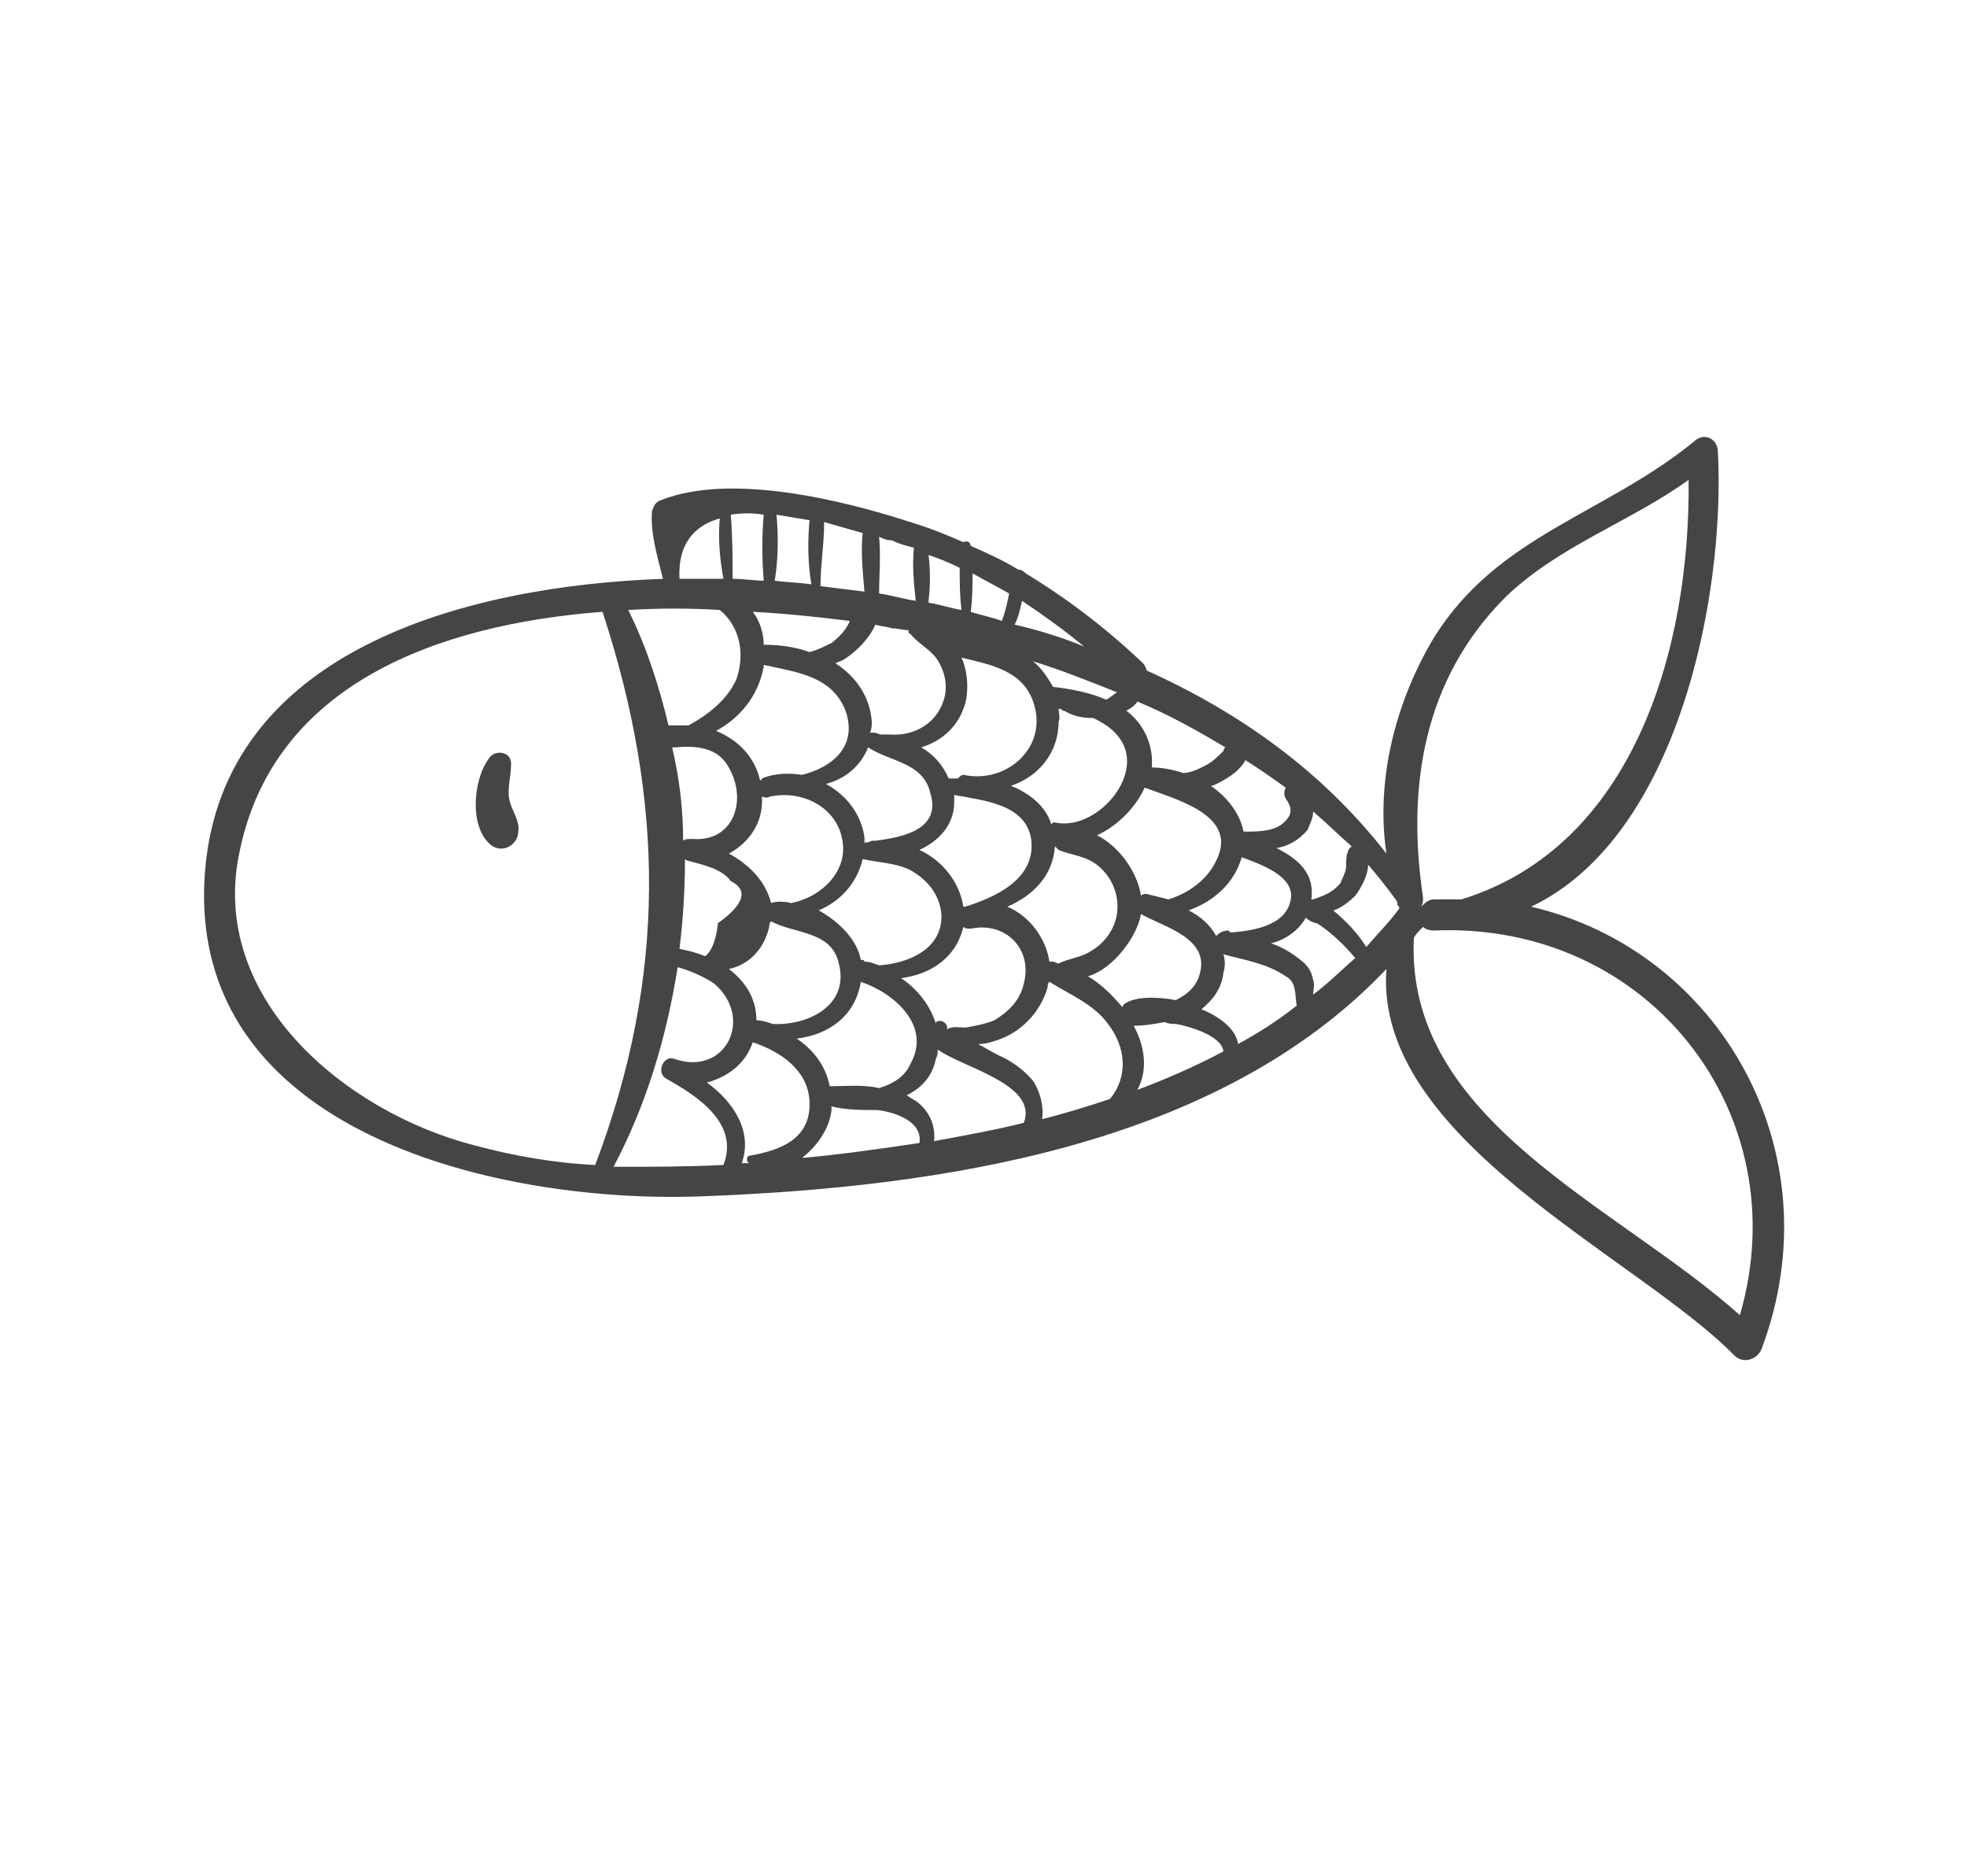 <?xml version="1.0" encoding="UTF-8"?>
<!DOCTYPE svg PUBLIC "-//W3C//DTD SVG 1.1//EN" "http://www.w3.org/Graphics/SVG/1.1/DTD/svg11.dtd">
<!-- Creator: CorelDRAW X7 -->
<svg xmlns="http://www.w3.org/2000/svg" xml:space="preserve" width="1074px" height="1024px" version="1.1" style="shape-rendering:geometricPrecision; text-rendering:geometricPrecision; image-rendering:optimizeQuality; fill-rule:evenodd; clip-rule:evenodd"
viewBox="0 0 1074 1024"
 xmlns:xlink="http://www.w3.org/1999/xlink">
 <defs>
  <style type="text/css">
   <![CDATA[
    .fil0 {fill:none}
    .fil1 {fill:#434546;fill-rule:nonzero}
   ]]>
  </style>
 </defs>
 <g id="Layer_x0020_1">
  <rect class="fil0" width="1074" height="1024"/>
  <g id="_536348528">
   <path class="fil1" d="M950 718c-67,-60 -183,-106 -178,-206 1,-2 3,-4 5,-6 1,1 3,2 6,2 117,-5 199,100 167,210zm-204 -201c-5,-8 -11,-14 -18,-20 4,-1 9,-5 12,-8 3,-4 7,-11 7,-17 5,6 10,12 15,19 1,1 1,2 1,3 1,1 1,1 1,2 -5,7 -12,14 -18,21zm-29 26c0,-3 1,-5 0,-8 -1,-5 -3,-8 -7,-11 -5,-4 -10,-7 -16,-9 8,-2 15,-7 19,-14 2,2 5,3 6,3 8,5 15,12 21,19 -8,7 -15,14 -23,20zm-41 27c-1,-8 -10,-15 -20,-19 6,-5 11,-11 12,-20 1,-3 1,-7 0,-10 11,3 24,5 34,12 6,3 5,10 6,16 -10,8 -21,15 -32,21zm-55 25c6,-11 4,-24 -2,-35 6,0 11,-1 17,-2 2,1 4,1 6,1 6,1 25,6 26,15 -15,8 -31,15 -47,21zm-8 -45c-6,-7 -12,-13 -19,-17 14,-4 27,-22 29,-34 12,7 38,13 32,33 -2,7 -7,11 -13,14 -11,-2 -22,-2 -28,2 -1,1 -1,1 -1,2zm-7 50c-12,4 -25,8 -37,11 1,-7 -1,-15 -5,-21 -5,-6 -12,-11 -19,-14 -4,-2 -7,-4 -11,-6 4,0 7,-1 10,-2 13,-4 24,-15 28,-29 0,-1 0,-2 1,-3 11,7 24,12 32,23 10,13 11,29 1,41zm-47 13c-16,4 -33,7 -49,10 1,-9 -3,-17 -10,-22 -2,-1 -3,-2 -5,-3 8,-4 14,-10 16,-20 1,-2 1,-3 1,-5 14,10 55,19 47,40zm-119 19c-1,0 -1,0 -2,0 8,-6 15,-16 16,-26 0,-1 0,-2 0,-2 8,2 16,2 25,2 9,1 25,6 23,18 -20,3 -41,6 -62,8zm-31 -1c-1,0 -2,3 0,4 0,0 0,0 0,0 -1,0 -3,0 -4,0 6,-17 -4,-33 -19,-44 11,-3 21,-10 25,-22 15,5 30,15 31,32 1,21 -16,27 -33,30zm-14 5c-20,1 -40,1 -60,1 18,-34 29,-71 35,-109 7,2 14,5 20,9 22,19 6,51 -22,41 -6,-2 -10,8 -4,11 16,9 40,24 31,47zm-137 -11c-69,-18 -145,-80 -127,-161 19,-90 107,-123 198,-130 34,104 35,199 -4,302 -22,-1 -45,-5 -67,-11zm135 -292c11,9 14,24 9,38 -5,11 -15,19 -26,25 -4,0 -7,0 -11,0 -5,-21 -12,-43 -22,-63 17,-1 34,-1 50,0zm0 -50c-1,11 0,22 2,33 -8,0 -16,0 -24,0 -1,-19 8,-29 22,-33zm24 -2c-1,11 -1,24 0,36 -5,0 -11,-1 -17,-1 0,-11 0,-23 -1,-35 6,-1 12,-1 18,0zm7 0c6,1 12,2 18,3 -1,11 -1,23 1,35 -7,-1 -13,-1 -20,-2 2,-12 2,-24 1,-36zm26 4c7,2 14,4 21,6 -1,10 0,21 1,32 -8,-1 -16,-2 -24,-3 0,-12 2,-23 2,-35zm37 58c3,0 6,1 9,1 0,1 0,2 1,2 4,5 10,8 14,13 5,7 7,16 4,24 -4,12 -16,19 -29,18 -1,0 -3,0 -5,0 -1,0 -2,-1 -4,-1 0,0 -1,0 -2,0 1,-2 1,-4 1,-6 -1,-14 -9,-25 -20,-32 1,0 2,-1 3,-1 6,-3 15,-11 19,-20 3,1 6,1 9,2zm0 -48c4,2 8,3 12,4 -1,10 0,20 1,29 -7,-1 -13,-3 -20,-4 0,-10 1,-20 0,-31 2,1 4,2 7,2zm20 8c6,2 11,4 17,7 0,8 0,15 1,23 -6,-1 -12,-3 -18,-4 0,0 0,0 0,-1 1,-8 1,-17 0,-25zm58 83c6,23 -16,42 -39,37 -1,0 -2,1 -3,2 -1,0 -3,0 -4,0 0,0 -1,0 -1,0 -3,-7 -8,-13 -15,-17 10,-3 19,-10 23,-21 3,-7 3,-19 -1,-28 16,4 35,7 40,27zm-34 -73c7,4 13,7 20,11 -1,5 -2,10 -4,15 -5,-2 -11,-3 -17,-5 1,-7 1,-14 1,-21zm23 28c2,-4 3,-8 4,-13 12,8 23,16 34,25 -12,-5 -25,-9 -38,-12zm50 41c-9,-4 -20,-6 -29,-7 -3,-5 -6,-10 -11,-14 16,5 31,11 46,17 -2,1 -4,3 -6,4zm-28 67c-1,0 -1,0 -2,1 -3,-10 -12,-17 -22,-21 15,-5 26,-18 26,-35 1,-2 0,-5 0,-7 1,0 2,0 2,1 0,0 1,0 1,0 5,3 10,4 16,4 6,3 11,6 15,12 13,20 -14,50 -36,45zm45 -66c17,7 33,16 48,25 0,0 -1,1 -1,2 -3,3 -6,6 -10,8 -4,2 -8,4 -12,4 -6,-2 -12,-3 -17,-3 0,-1 0,-2 0,-3 0,-12 -6,-22 -14,-28 2,-1 5,-3 6,-5zm59 32c8,5 15,10 22,15 -1,2 -1,4 0,6 3,4 4,8 0,12 -5,6 -15,6 -22,6 0,0 -1,0 -1,0 -2,-10 -9,-19 -18,-25 0,0 1,0 1,0 7,-3 15,-8 18,-14zm-2 53c11,4 27,10 27,21 -1,16 -20,19 -32,20 -1,0 -2,0 -2,-1 -3,0 -5,1 -7,3 -3,-6 -9,-11 -15,-14 14,-5 25,-15 29,-29zm-79 -12c11,-5 21,-15 26,-26 16,6 47,14 41,35 -4,13 -15,22 -28,26 -4,-1 -8,-2 -12,-3 -1,0 -2,0 -3,1 -2,-13 -12,-27 -24,-33zm-49 39c14,-6 25,-17 26,-33 0,0 1,1 2,2 7,3 15,3 22,9 7,6 11,15 10,25 -1,9 -7,17 -14,21 -6,4 -12,4 -18,7 -1,0 -2,-1 -3,-1 -1,0 -2,0 -2,0 -2,-13 -11,-25 -23,-30zm-80 41c18,6 39,24 27,45 -3,7 -10,11 -17,13 -9,-2 -18,-1 -26,-1 0,0 0,0 -1,0 -2,-11 -9,-20 -18,-26 17,-2 32,-12 35,-31zm-50 -30c0,-1 0,-2 1,-3 13,7 33,5 37,23 6,23 -17,34 -36,33 -3,-1 -6,-2 -9,-2l0 0c0,-12 -6,-21 -15,-28 10,-2 19,-10 22,-23zm-46 -37c0,0 1,1 2,1 7,2 18,4 23,11 10,5 7,13 -7,23 -1,10 -4,16 -7,18 -5,-2 -9,-3 -14,-4 2,-16 3,-33 3,-49zm22 -53c13,18 6,44 -18,42 -2,0 -4,0 -5,1 0,-17 -2,-34 -6,-51 1,0 2,0 2,0 10,-1 21,0 27,8zm82 43c-1,0 -1,0 -2,0 -2,1 -3,1 -4,1 0,-1 0,-2 0,-3 -2,-13 -10,-23 -21,-29 11,-3 19,-10 23,-20 12,8 30,8 34,25 6,20 -15,24 -30,26zm-46 34c-4,-1 -8,-1 -11,0 -3,-12 -12,-21 -23,-27 11,-6 19,-17 18,-31 1,0 3,1 4,0 17,-4 37,5 40,24 3,17 -12,31 -28,34zm39 -24c9,2 18,2 26,6 9,5 16,13 17,24 1,19 -18,27 -34,28 -3,-1 -5,-2 -8,-2 0,-1 -1,-1 -2,-1 -2,-11 -12,-21 -23,-27 12,-5 21,-15 24,-28zm50 -35c16,3 39,5 42,24 3,22 -20,32 -36,37 -1,0 -1,0 -1,0 -2,-13 -11,-25 -24,-31 11,-5 19,-14 19,-26 0,-1 0,-2 0,-4zm-110 -100c19,1 37,3 53,5 -2,5 -6,9 -10,12 -4,2 -8,4 -12,5 -8,-3 -17,-4 -25,-4 0,-6 -2,-13 -6,-18zm6 30c0,0 0,-1 0,-1 18,4 38,6 45,26 6,19 -8,30 -24,34 -7,-1 -15,-1 -22,2 0,1 -1,1 -1,1 -3,-13 -12,-22 -24,-27 13,-7 23,-19 26,-35zm94 194c0,0 0,1 0,1 -3,-10 -10,-19 -19,-25 16,-2 30,-11 34,-28 1,1 2,1 4,1 19,-4 34,11 29,30 -2,9 -8,15 -16,20 -5,2 -10,3 -16,4 -3,0 -7,-1 -10,1 0,0 0,0 0,0 0,0 0,0 0,0 1,-3 -3,-6 -6,-4zm203 -105c1,-3 3,-6 3,-10 7,6 14,13 21,19 -1,1 -2,2 -2,3 -1,2 -1,5 -1,8 0,3 -2,6 -3,9 -4,5 -9,7 -15,9 0,0 0,0 0,0 0,0 0,0 -1,0 2,-14 -7,-22 -19,-28 6,-1 12,-4 17,-10zm108 -127c29,-28 68,-41 100,-64 1,92 -30,200 -124,229 -5,0 -10,0 -15,0 -3,0 -5,2 -7,4 0,0 0,0 0,0 1,-2 1,-3 1,-5 -9,-60 0,-119 45,-164zm14 169c80,-38 106,-169 102,-248 0,-8 -8,-11 -13,-6 -49,40 -107,51 -142,107 -21,35 -32,78 -26,118 -35,-45 -80,-77 -131,-100 0,-1 -1,-3 -2,-4 -20,-19 -41,-35 -64,-49 -1,-1 -2,-2 -4,-2 -8,-5 -17,-9 -26,-13 0,-2 -2,-3 -4,-2 -9,-4 -19,-8 -29,-11 -37,-12 -98,-27 -136,-12 -3,1 -4,3 -5,6 -1,12 3,25 6,37 -110,4 -240,40 -250,159 -12,145 164,183 274,178 127,-5 279,-27 371,-124 -7,93 137,157 190,211 5,5 13,2 15,-4 40,-107 -23,-217 -126,-241z"/>
   <path class="fil1" d="M278 436c-1,-6 1,-12 1,-18 1,-8 -9,-9 -12,-4 -9,12 -11,39 2,48 7,4 14,-2 14,-8 1,-6 -4,-12 -5,-18z"/>
  </g>
 </g>
</svg>
